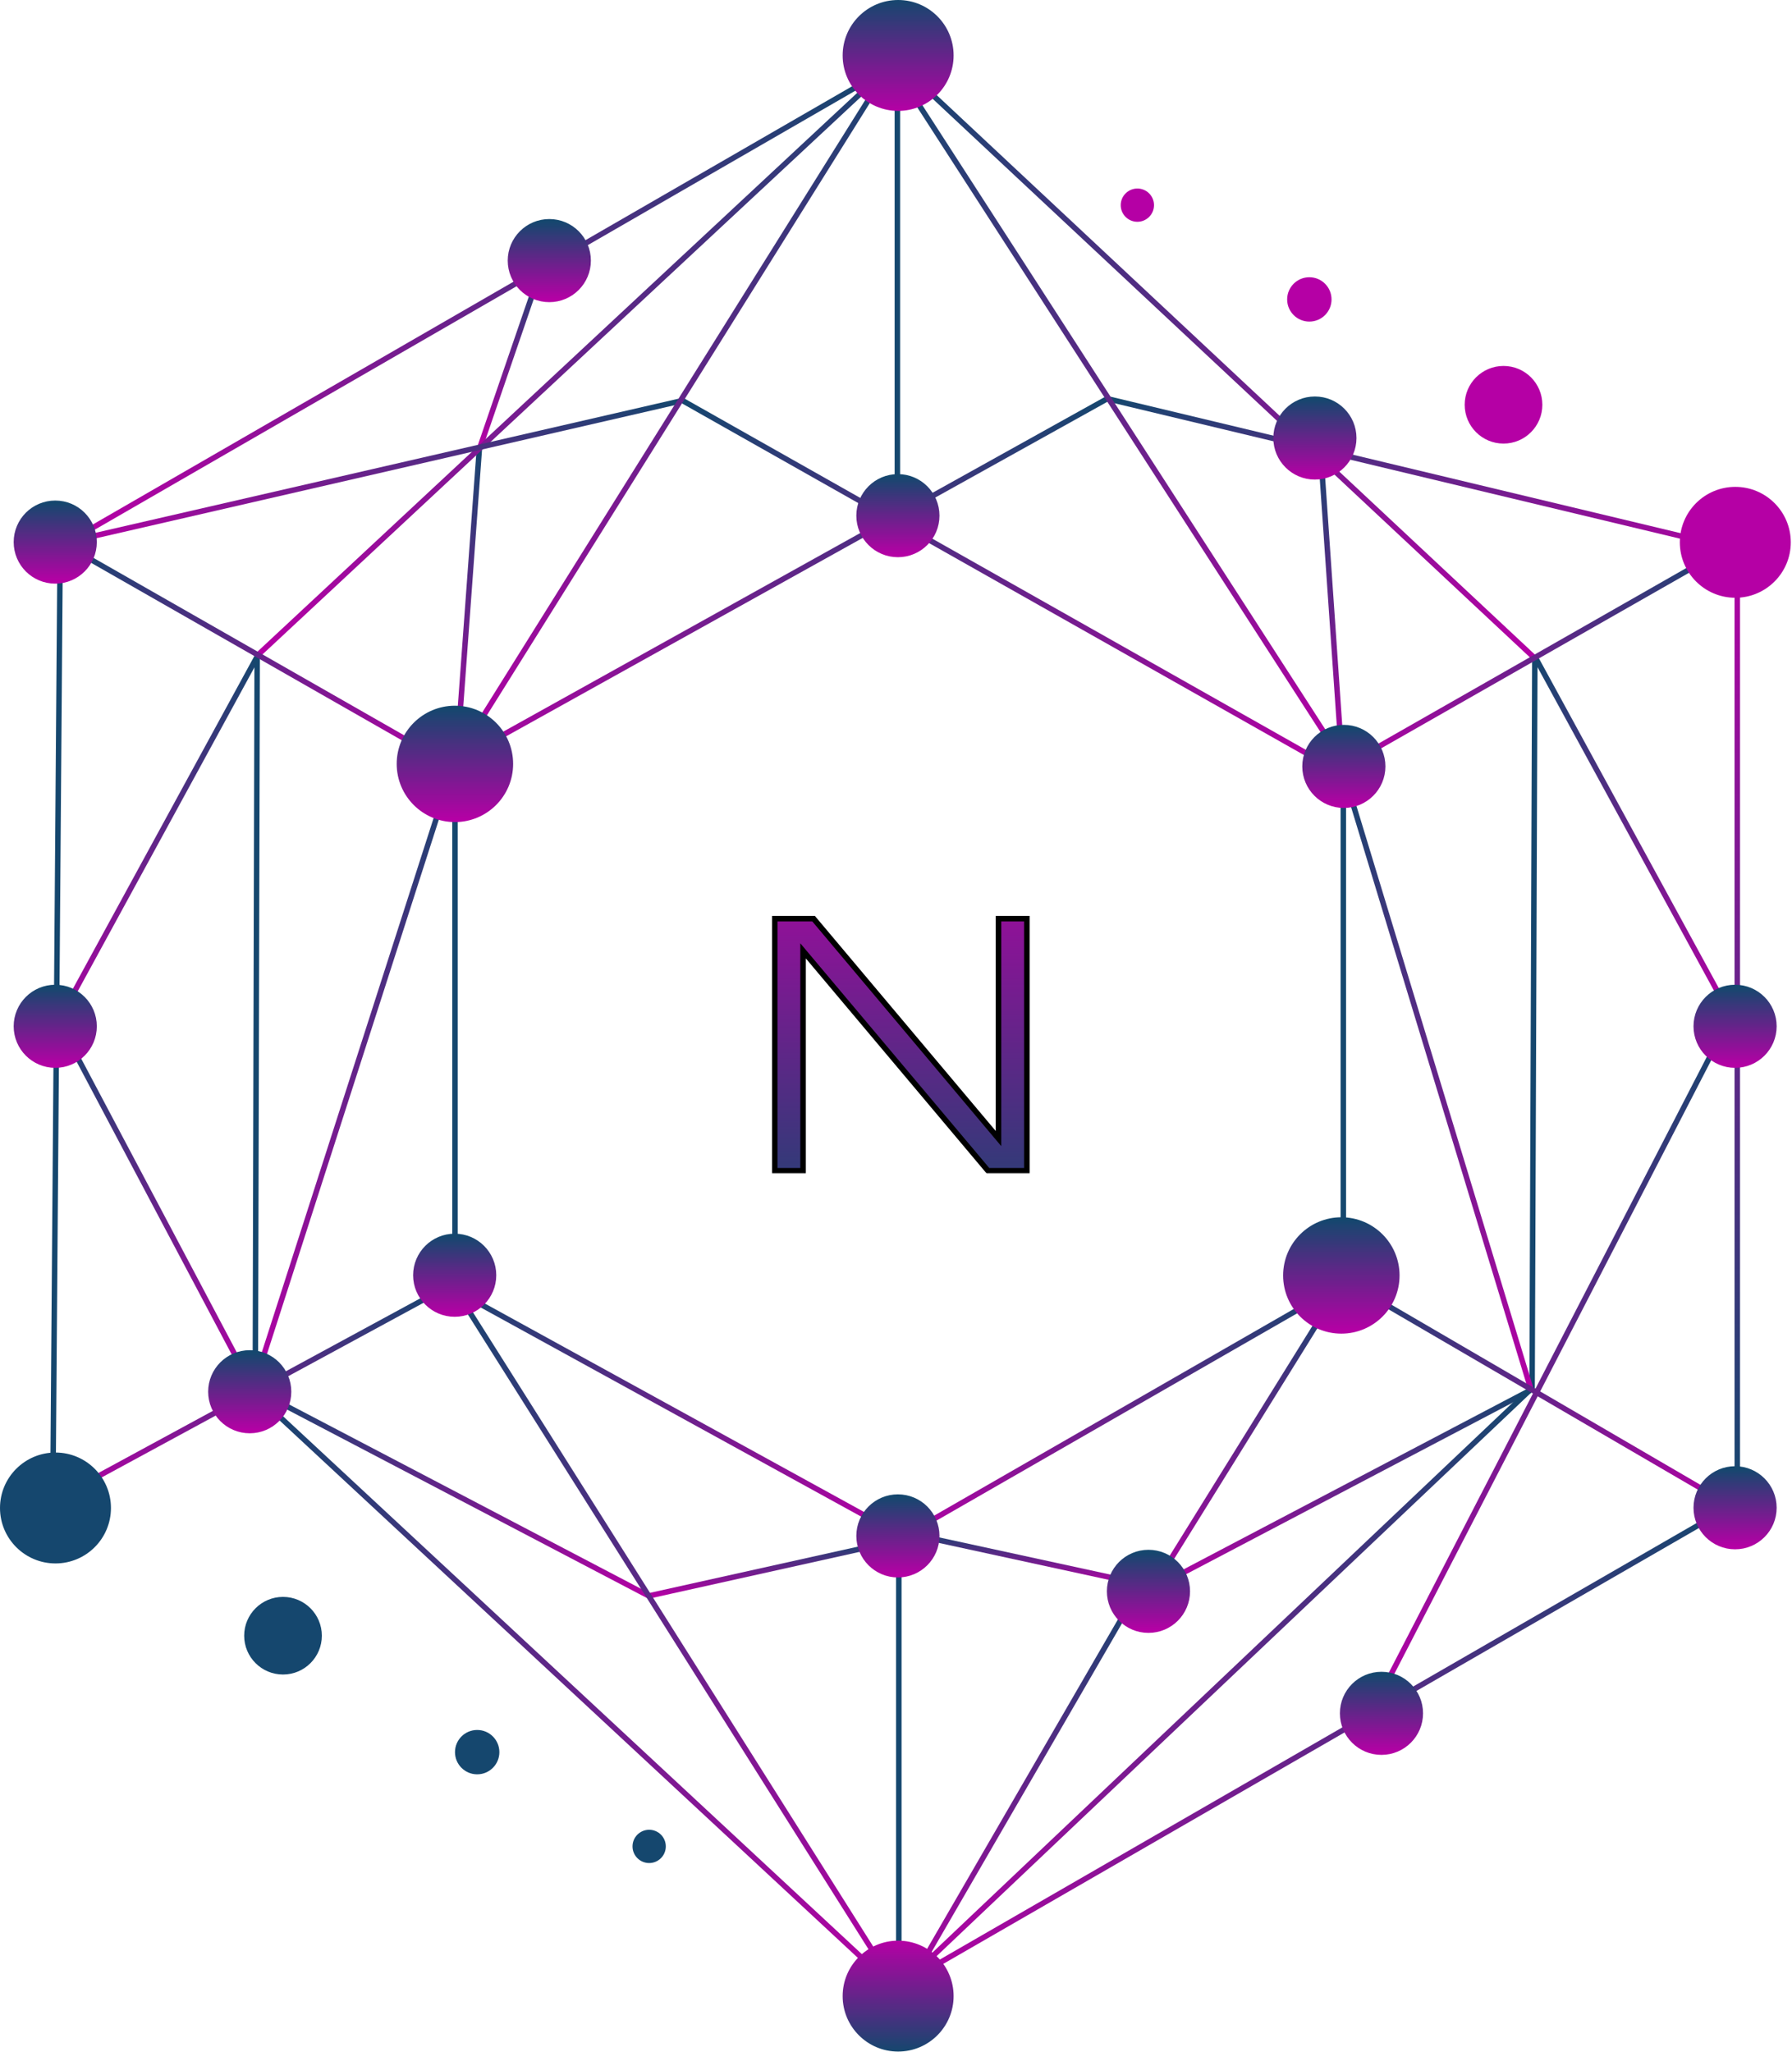 <svg width="655" height="750" viewBox="0 0 655 750" fill="none" xmlns="http://www.w3.org/2000/svg">
<path d="M405.154 145.507L157.154 283.507" stroke="url(#paint0_linear_1_111)" stroke-width="2"/>
<path d="M405.271 145.875L643.271 202.875" stroke="url(#paint1_linear_1_111)" stroke-width="2"/>
<path d="M198.612 95.998L175.612 162.998" stroke="url(#paint2_linear_1_111)" stroke-width="2"/>
<path d="M175.301 162.925L166.301 285.925" stroke="url(#paint3_linear_1_111)" stroke-width="2"/>
<path d="M16.495 382.114L94.496 239.114" stroke="url(#paint4_linear_1_111)" stroke-width="2"/>
<path d="M93.305 512.801L94 238.973" stroke="url(#paint5_linear_1_111)" stroke-width="2"/>
<path d="M326.949 563.424L236.949 583.424" stroke="url(#paint6_linear_1_111)" stroke-width="2"/>
<path d="M237.331 583.485L90.331 506.485" stroke="url(#paint7_linear_1_111)" stroke-width="2"/>
<path d="M561 239.973L560.001 507.973" stroke="url(#paint8_linear_1_111)" stroke-width="2"/>
<path d="M490.661 281.148L559.661 508.148" stroke="url(#paint9_linear_1_111)" stroke-width="2"/>
<path d="M319.403 28.105L31.458 194.309" stroke="url(#paint10_linear_1_111)" stroke-width="2"/>
<path d="M22 198.973L19.305 549.285" stroke="url(#paint11_linear_1_111)" stroke-width="2"/>
<path d="M325.487 727.869L631.08 551.583" stroke="url(#paint12_linear_1_111)" stroke-width="2"/>
<path d="M635 192.973L635 545.973" stroke="url(#paint13_linear_1_111)" stroke-width="2"/>
<path d="M632.942 371.89L560.942 239.89" stroke="url(#paint14_linear_1_111)" stroke-width="2"/>
<path d="M489.732 469.965L327.51 563.202" stroke="url(#paint15_linear_1_111)" stroke-width="2"/>
<path d="M490.446 469.28L417.446 586.839" stroke="url(#paint16_linear_1_111)" stroke-width="2"/>
<path d="M326.931 559.464L420.208 579.733" stroke="url(#paint17_linear_1_111)" stroke-width="2"/>
<path d="M422.884 579.923L559.884 507.923" stroke="url(#paint18_linear_1_111)" stroke-width="2"/>
<path d="M328.528 730.423V564.219" stroke="url(#paint19_linear_1_111)" stroke-width="2"/>
<path d="M328.841 728.733L162.563 465.238" stroke="url(#paint20_linear_1_111)" stroke-width="2"/>
<path d="M325.119 725.08L93.952 510.231" stroke="url(#paint21_linear_1_111)" stroke-width="2"/>
<path d="M325.523 559.168L163.3 469.985" stroke="url(#paint22_linear_1_111)" stroke-width="2"/>
<path d="M417.478 578.679L328.255 732.722" stroke="url(#paint23_linear_1_111)" stroke-width="2"/>
<path d="M561.175 240.78L329.175 23.78" stroke="url(#paint24_linear_1_111)" stroke-width="2"/>
<path d="M491.074 278.782L328.851 27.448" stroke="url(#paint25_linear_1_111)" stroke-width="2"/>
<path d="M328 189.231V18.973" stroke="url(#paint26_linear_1_111)" stroke-width="2"/>
<path d="M93.951 239.716L333.229 16.759" stroke="url(#paint27_linear_1_111)" stroke-width="2"/>
<path d="M248.668 145.975L485.668 279.975" stroke="url(#paint28_linear_1_111)" stroke-width="2"/>
<path d="M166.208 278.303L93.208 505.314" stroke="url(#paint29_linear_1_111)" stroke-width="2"/>
<path d="M248.792 146.582L22.792 198.582" stroke="url(#paint30_linear_1_111)" stroke-width="2"/>
<path d="M328.22 19.316L165.997 278.757" stroke="url(#paint31_linear_1_111)" stroke-width="2"/>
<path d="M23.339 198.902L165.284 279.977" stroke="url(#paint32_linear_1_111)" stroke-width="2"/>
<path d="M93.541 509.696L20.541 371.868" stroke="url(#paint33_linear_1_111)" stroke-width="2"/>
<path d="M21.366 547.505L163.311 470.484" stroke="url(#paint34_linear_1_111)" stroke-width="2"/>
<path d="M166.306 281.737V468.21" stroke="url(#paint35_linear_1_111)" stroke-width="2"/>
<path d="M491.772 279.852L633.716 198.901" stroke="url(#paint36_linear_1_111)" stroke-width="2"/>
<path d="M491 277.973V467.973" stroke="url(#paint37_linear_1_111)" stroke-width="2"/>
<path d="M482.635 164.038L490.746 281.597" stroke="url(#paint38_linear_1_111)" stroke-width="2"/>
<path d="M329.161 726.179L559.161 508.179" stroke="url(#paint39_linear_1_111)" stroke-width="2"/>
<path d="M633.7 551.036L487.7 465.907" stroke="url(#paint40_linear_1_111)" stroke-width="2"/>
<path d="M632.467 371.849L502.69 623.181" stroke="url(#paint41_linear_1_111)" stroke-width="2"/>
<path d="M328.278 749.946C339.477 749.946 348.556 740.87 348.556 729.677C348.556 718.485 339.477 709.409 328.278 709.409C317.079 709.409 308 718.485 308 729.677C308 740.87 317.079 749.946 328.278 749.946Z" fill="url(#paint42_linear_1_111)"/>
<path d="M490.278 486.511C501.475 486.511 510.556 477.434 510.556 466.242C510.556 455.049 501.475 445.973 490.278 445.973C479.08 445.973 470 455.049 470 466.242C470 477.434 479.08 486.511 490.278 486.511Z" fill="url(#paint43_linear_1_111)" stroke="url(#paint44_linear_1_111)" stroke-width="2"/>
<path d="M166.278 299.511C177.477 299.511 186.556 290.436 186.556 279.242C186.556 268.048 177.477 258.973 166.278 258.973C155.079 258.973 146 268.048 146 279.242C146 290.436 155.079 299.511 166.278 299.511Z" fill="url(#paint45_linear_1_111)" stroke="url(#paint46_linear_1_111)" stroke-width="2"/>
<path d="M328.278 40.538C339.477 40.538 348.556 31.463 348.556 20.269C348.556 9.075 339.477 0 328.278 0C317.079 0 308 9.075 308 20.269C308 31.463 317.079 40.538 328.278 40.538Z" fill="url(#paint47_linear_1_111)"/>
<path d="M634.278 218.511C645.475 218.511 654.556 209.436 654.556 198.242C654.556 187.048 645.475 177.973 634.278 177.973C623.08 177.973 614 187.048 614 198.242C614 209.436 623.08 218.511 634.278 218.511Z" fill="#B500A5"/>
<path d="M20.278 571.511C31.477 571.511 40.556 562.434 40.556 551.242C40.556 540.05 31.477 530.973 20.278 530.973C9.079 530.973 0 540.05 0 551.242C0 562.434 9.079 571.511 20.278 571.511Z" fill="#15476E"/>
<path d="M103.444 612.118C111.284 612.118 117.639 605.766 117.639 597.93C117.639 590.094 111.284 583.742 103.444 583.742C95.605 583.742 89.25 590.094 89.25 597.93C89.25 605.766 95.605 612.118 103.444 612.118Z" fill="#15476E"/>
<path d="M549.556 162.151C557.395 162.151 563.75 155.798 563.75 147.962C563.75 140.126 557.395 133.774 549.556 133.774C541.716 133.774 535.361 140.126 535.361 147.962C535.361 155.798 541.716 162.151 549.556 162.151Z" fill="#B500A5"/>
<path d="M166.194 480.349C174.034 480.349 180.389 473.997 180.389 466.161C180.389 458.325 174.034 451.973 166.194 451.973C158.355 451.973 152 458.325 152 466.161C152 473.997 158.355 480.349 166.194 480.349Z" fill="url(#paint48_linear_1_111)" stroke="url(#paint49_linear_1_111)" stroke-width="2"/>
<path d="M91.278 522.935C99.117 522.935 105.472 516.583 105.472 508.747C105.472 500.911 99.117 494.559 91.278 494.559C83.438 494.559 77.083 500.911 77.083 508.747C77.083 516.583 83.438 522.935 91.278 522.935Z" fill="url(#paint50_linear_1_111)" stroke="url(#paint51_linear_1_111)" stroke-width="2"/>
<path d="M20.194 389.349C28.034 389.349 34.389 382.997 34.389 375.161C34.389 367.325 28.034 360.973 20.194 360.973C12.355 360.973 6 367.325 6 375.161C6 382.997 12.355 389.349 20.194 389.349Z" fill="url(#paint52_linear_1_111)" stroke="url(#paint53_linear_1_111)" stroke-width="2"/>
<path d="M328.194 575.634C336.034 575.634 342.389 569.282 342.389 561.446C342.389 553.61 336.034 547.258 328.194 547.258C320.355 547.258 314 553.61 314 561.446C314 569.282 320.355 575.634 328.194 575.634Z" fill="url(#paint54_linear_1_111)" stroke="url(#paint55_linear_1_111)" stroke-width="2"/>
<path d="M504.944 640.495C512.784 640.495 519.139 634.142 519.139 626.306C519.139 618.471 512.784 612.118 504.944 612.118C497.105 612.118 490.75 618.471 490.75 626.306C490.75 634.142 497.105 640.495 504.944 640.495Z" fill="url(#paint56_linear_1_111)" stroke="url(#paint57_linear_1_111)" stroke-width="2"/>
<path d="M419.778 595.903C427.617 595.903 433.972 589.551 433.972 581.715C433.972 573.879 427.617 567.527 419.778 567.527C411.938 567.527 405.583 573.879 405.583 581.715C405.583 589.551 411.938 595.903 419.778 595.903Z" fill="url(#paint58_linear_1_111)" stroke="url(#paint59_linear_1_111)" stroke-width="2"/>
<path d="M634.194 565.349C642.034 565.349 648.389 558.997 648.389 551.161C648.389 543.325 642.034 536.973 634.194 536.973C626.355 536.973 620 543.325 620 551.161C620 558.997 626.355 565.349 634.194 565.349Z" fill="url(#paint60_linear_1_111)" stroke="url(#paint61_linear_1_111)" stroke-width="2"/>
<path d="M634.194 389.349C642.034 389.349 648.389 382.997 648.389 375.161C648.389 367.325 642.034 360.973 634.194 360.973C626.355 360.973 620 367.325 620 375.161C620 382.997 626.355 389.349 634.194 389.349Z" fill="url(#paint62_linear_1_111)" stroke="url(#paint63_linear_1_111)" stroke-width="2"/>
<path d="M491.194 294.349C499.034 294.349 505.389 287.997 505.389 280.161C505.389 272.325 499.034 265.973 491.194 265.973C483.355 265.973 477 272.325 477 280.161C477 287.997 483.355 294.349 491.194 294.349Z" fill="url(#paint64_linear_1_111)" stroke="url(#paint65_linear_1_111)" stroke-width="2"/>
<path d="M480.611 174.312C488.45 174.312 494.806 167.96 494.806 160.124C494.806 152.288 488.45 145.935 480.611 145.935C472.772 145.935 466.417 152.288 466.417 160.124C466.417 167.96 472.772 174.312 480.611 174.312Z" fill="url(#paint66_linear_1_111)" stroke="url(#paint67_linear_1_111)" stroke-width="2"/>
<path d="M328.194 202.688C336.034 202.688 342.389 196.336 342.389 188.5C342.389 180.664 336.034 174.312 328.194 174.312C320.355 174.312 314 180.664 314 188.5C314 196.336 320.355 202.688 328.194 202.688Z" fill="url(#paint68_linear_1_111)" stroke="url(#paint69_linear_1_111)" stroke-width="2"/>
<path d="M200.778 109.452C208.617 109.452 214.972 103.099 214.972 95.263C214.972 87.427 208.617 81.075 200.778 81.075C192.938 81.075 186.583 87.427 186.583 95.263C186.583 103.099 192.938 109.452 200.778 109.452Z" fill="url(#paint70_linear_1_111)" stroke="url(#paint71_linear_1_111)" stroke-width="2"/>
<path d="M20.194 212.349C28.034 212.349 34.389 205.997 34.389 198.161C34.389 190.325 28.034 183.973 20.194 183.973C12.355 183.973 6 190.325 6 198.161C6 205.997 12.355 212.349 20.194 212.349Z" fill="url(#paint72_linear_1_111)" stroke="url(#paint73_linear_1_111)" stroke-width="2"/>
<path d="M174.417 648.602C178.896 648.602 182.528 644.974 182.528 640.495C182.528 636.015 178.896 632.387 174.417 632.387C169.937 632.387 166.306 636.015 166.306 640.495C166.306 644.974 169.937 648.602 174.417 648.602Z" fill="#15476E"/>
<path d="M478.583 117.559C483.065 117.559 486.694 113.929 486.694 109.452C486.694 104.974 483.065 101.344 478.583 101.344C474.102 101.344 470.472 104.974 470.472 109.452C470.472 113.929 474.102 117.559 478.583 117.559Z" fill="#B500A5"/>
<path d="M415.722 81.075C419.08 81.075 421.806 78.353 421.806 74.995C421.806 71.636 419.08 68.914 415.722 68.914C412.364 68.914 409.639 71.636 409.639 74.995C409.639 78.353 412.364 81.075 415.722 81.075Z" fill="#B500A5"/>
<path d="M237.278 681.032C240.637 681.032 243.361 678.308 243.361 674.952C243.361 671.595 240.637 668.871 237.278 668.871C233.918 668.871 231.194 671.595 231.194 674.952C231.194 678.308 233.918 681.032 237.278 681.032Z" fill="#15476E"/>
<g filter="url(#filter0_d_1_111)">
<mask id="path-68-outside-1_1_111" maskUnits="userSpaceOnUse" x="282" y="329.973" width="95" height="95" fill="black">
<rect fill="white" x="282" y="329.973" width="95" height="95"/>
<path d="M283.168 423.973V331.813H297.376L364.96 412.197V331.813H375.328V423.973H361.12L293.536 343.589V423.973H283.168Z"/>
</mask>
<path d="M283.168 423.973V331.813H297.376L364.96 412.197V331.813H375.328V423.973H361.12L293.536 343.589V423.973H283.168Z" fill="url(#paint74_linear_1_111)"/>
<path d="M283.168 423.973H282.168V424.973H283.168V423.973ZM283.168 331.813V330.813H282.168V331.813H283.168ZM297.376 331.813L298.141 331.17L297.842 330.813H297.376V331.813ZM364.96 412.197L364.195 412.841L365.96 414.94V412.197H364.96ZM364.96 331.813V330.813H363.96V331.813H364.96ZM375.328 331.813H376.328V330.813H375.328V331.813ZM375.328 423.973V424.973H376.328V423.973H375.328ZM361.12 423.973L360.355 424.617L360.654 424.973H361.12V423.973ZM293.536 343.589L294.301 342.946L292.536 340.846V343.589H293.536ZM293.536 423.973V424.973H294.536V423.973H293.536ZM283.168 423.973H284.168V331.813H283.168H282.168V423.973H283.168ZM283.168 331.813V332.813H297.376V331.813V330.813H283.168V331.813ZM297.376 331.813L296.611 332.457L364.195 412.841L364.96 412.197L365.725 411.554L298.141 331.17L297.376 331.813ZM364.96 412.197H365.96V331.813H364.96H363.96V412.197H364.96ZM364.96 331.813V332.813H375.328V331.813V330.813H364.96V331.813ZM375.328 331.813H374.328V423.973H375.328H376.328V331.813H375.328ZM375.328 423.973V422.973H361.12V423.973V424.973H375.328V423.973ZM361.12 423.973L361.885 423.33L294.301 342.946L293.536 343.589L292.771 344.233L360.355 424.617L361.12 423.973ZM293.536 343.589H292.536V423.973H293.536H294.536V343.589H293.536ZM293.536 423.973V422.973H283.168V423.973V424.973H293.536V423.973Z" fill="black" mask="url(#path-68-outside-1_1_111)"/>
<path d="M283.168 423.973H282.168V424.973H283.168V423.973ZM283.168 331.813V330.813H282.168V331.813H283.168ZM297.376 331.813L298.141 331.17L297.842 330.813H297.376V331.813ZM364.96 412.197L364.195 412.841L365.96 414.94V412.197H364.96ZM364.96 331.813V330.813H363.96V331.813H364.96ZM375.328 331.813H376.328V330.813H375.328V331.813ZM375.328 423.973V424.973H376.328V423.973H375.328ZM361.12 423.973L360.355 424.617L360.654 424.973H361.12V423.973ZM293.536 343.589L294.301 342.946L292.536 340.846V343.589H293.536ZM293.536 423.973V424.973H294.536V423.973H293.536ZM283.168 423.973H284.168V331.813H283.168H282.168V423.973H283.168ZM283.168 331.813V332.813H297.376V331.813V330.813H283.168V331.813ZM297.376 331.813L296.611 332.457L364.195 412.841L364.96 412.197L365.725 411.554L298.141 331.17L297.376 331.813ZM364.96 412.197H365.96V331.813H364.96H363.96V412.197H364.96ZM364.96 331.813V332.813H375.328V331.813V330.813H364.96V331.813ZM375.328 331.813H374.328V423.973H375.328H376.328V331.813H375.328ZM375.328 423.973V422.973H361.12V423.973V424.973H375.328V423.973ZM361.12 423.973L361.885 423.33L294.301 342.946L293.536 343.589L292.771 344.233L360.355 424.617L361.12 423.973ZM293.536 343.589H292.536V423.973H293.536H294.536V343.589H293.536ZM293.536 423.973V422.973H283.168V423.973V424.973H293.536V423.973Z" fill="black" fill-opacity="0.2" mask="url(#path-68-outside-1_1_111)"/>
</g>
<defs>
<filter id="filter0_d_1_111" x="278.168" y="330.813" width="102.16" height="102.16" filterUnits="userSpaceOnUse" color-interpolation-filters="sRGB">
<feFlood flood-opacity="0" result="BackgroundImageFix"/>
<feColorMatrix in="SourceAlpha" type="matrix" values="0 0 0 0 0 0 0 0 0 0 0 0 0 0 0 0 0 0 127 0" result="hardAlpha"/>
<feOffset dy="4"/>
<feGaussianBlur stdDeviation="2"/>
<feComposite in2="hardAlpha" operator="out"/>
<feColorMatrix type="matrix" values="0 0 0 0 0 0 0 0 0 0 0 0 0 0 0 0 0 0 0.25 0"/>
<feBlend mode="normal" in2="BackgroundImageFix" result="effect1_dropShadow_1_111"/>
<feBlend mode="normal" in="SourceGraphic" in2="effect1_dropShadow_1_111" result="shape"/>
</filter>
<linearGradient id="paint0_linear_1_111" x1="281.154" y1="145.507" x2="281.154" y2="283.507" gradientUnits="userSpaceOnUse">
<stop stop-color="#15476E"/>
<stop offset="1" stop-color="#B500A5"/>
</linearGradient>
<linearGradient id="paint1_linear_1_111" x1="524.271" y1="145.875" x2="524.271" y2="202.875" gradientUnits="userSpaceOnUse">
<stop stop-color="#15476E"/>
<stop offset="1" stop-color="#B500A5"/>
</linearGradient>
<linearGradient id="paint2_linear_1_111" x1="187.112" y1="95.998" x2="187.112" y2="162.998" gradientUnits="userSpaceOnUse">
<stop stop-color="#15476E"/>
<stop offset="1" stop-color="#B500A5"/>
</linearGradient>
<linearGradient id="paint3_linear_1_111" x1="170.801" y1="162.925" x2="170.801" y2="285.925" gradientUnits="userSpaceOnUse">
<stop stop-color="#15476E"/>
<stop offset="1" stop-color="#B500A5"/>
</linearGradient>
<linearGradient id="paint4_linear_1_111" x1="55.496" y1="239.114" x2="55.496" y2="382.114" gradientUnits="userSpaceOnUse">
<stop stop-color="#15476E"/>
<stop offset="1" stop-color="#B500A5"/>
</linearGradient>
<linearGradient id="paint5_linear_1_111" x1="nan" y1="nan" x2="nan" y2="nan" gradientUnits="userSpaceOnUse">
<stop stop-color="#15476E"/>
<stop offset="1" stop-color="#B500A5"/>
</linearGradient>
<linearGradient id="paint6_linear_1_111" x1="281.949" y1="563.424" x2="281.949" y2="583.424" gradientUnits="userSpaceOnUse">
<stop stop-color="#15476E"/>
<stop offset="1" stop-color="#B500A5"/>
</linearGradient>
<linearGradient id="paint7_linear_1_111" x1="163.831" y1="506.485" x2="163.831" y2="583.485" gradientUnits="userSpaceOnUse">
<stop stop-color="#15476E"/>
<stop offset="1" stop-color="#B500A5"/>
</linearGradient>
<linearGradient id="paint8_linear_1_111" x1="nan" y1="nan" x2="nan" y2="nan" gradientUnits="userSpaceOnUse">
<stop stop-color="#15476E"/>
<stop offset="1" stop-color="#B500A5"/>
</linearGradient>
<linearGradient id="paint9_linear_1_111" x1="525.161" y1="281.148" x2="525.161" y2="508.148" gradientUnits="userSpaceOnUse">
<stop stop-color="#15476E"/>
<stop offset="1" stop-color="#B500A5"/>
</linearGradient>
<linearGradient id="paint10_linear_1_111" x1="175.431" y1="28.105" x2="175.431" y2="194.309" gradientUnits="userSpaceOnUse">
<stop stop-color="#15476E"/>
<stop offset="1" stop-color="#B500A5"/>
</linearGradient>
<linearGradient id="paint11_linear_1_111" x1="nan" y1="nan" x2="nan" y2="nan" gradientUnits="userSpaceOnUse">
<stop stop-color="#15476E"/>
<stop offset="1" stop-color="#B500A5"/>
</linearGradient>
<linearGradient id="paint12_linear_1_111" x1="478.283" y1="551.583" x2="478.283" y2="727.869" gradientUnits="userSpaceOnUse">
<stop stop-color="#15476E"/>
<stop offset="1" stop-color="#B500A5"/>
</linearGradient>
<linearGradient id="paint13_linear_1_111" x1="635" y1="545.973" x2="635" y2="192.973" gradientUnits="userSpaceOnUse">
<stop stop-color="#15476E"/>
<stop offset="1" stop-color="#B500A5"/>
</linearGradient>
<linearGradient id="paint14_linear_1_111" x1="596.942" y1="239.89" x2="596.942" y2="371.89" gradientUnits="userSpaceOnUse">
<stop stop-color="#15476E"/>
<stop offset="1" stop-color="#B500A5"/>
</linearGradient>
<linearGradient id="paint15_linear_1_111" x1="408.621" y1="469.965" x2="408.621" y2="563.202" gradientUnits="userSpaceOnUse">
<stop stop-color="#15476E"/>
<stop offset="1" stop-color="#B500A5"/>
</linearGradient>
<linearGradient id="paint16_linear_1_111" x1="453.946" y1="469.28" x2="453.946" y2="586.839" gradientUnits="userSpaceOnUse">
<stop stop-color="#15476E"/>
<stop offset="1" stop-color="#B500A5"/>
</linearGradient>
<linearGradient id="paint17_linear_1_111" x1="373.569" y1="559.464" x2="373.569" y2="579.733" gradientUnits="userSpaceOnUse">
<stop stop-color="#15476E"/>
<stop offset="1" stop-color="#B500A5"/>
</linearGradient>
<linearGradient id="paint18_linear_1_111" x1="491.384" y1="507.923" x2="491.384" y2="579.923" gradientUnits="userSpaceOnUse">
<stop stop-color="#15476E"/>
<stop offset="1" stop-color="#B500A5"/>
</linearGradient>
<linearGradient id="paint19_linear_1_111" x1="nan" y1="nan" x2="nan" y2="nan" gradientUnits="userSpaceOnUse">
<stop stop-color="#15476E"/>
<stop offset="1" stop-color="#B500A5"/>
</linearGradient>
<linearGradient id="paint20_linear_1_111" x1="245.702" y1="465.238" x2="245.702" y2="728.733" gradientUnits="userSpaceOnUse">
<stop stop-color="#15476E"/>
<stop offset="1" stop-color="#B500A5"/>
</linearGradient>
<linearGradient id="paint21_linear_1_111" x1="209.536" y1="510.231" x2="209.536" y2="725.08" gradientUnits="userSpaceOnUse">
<stop stop-color="#15476E"/>
<stop offset="1" stop-color="#B500A5"/>
</linearGradient>
<linearGradient id="paint22_linear_1_111" x1="244.412" y1="469.985" x2="244.412" y2="559.168" gradientUnits="userSpaceOnUse">
<stop stop-color="#15476E"/>
<stop offset="1" stop-color="#B500A5"/>
</linearGradient>
<linearGradient id="paint23_linear_1_111" x1="372.867" y1="578.679" x2="372.867" y2="732.722" gradientUnits="userSpaceOnUse">
<stop stop-color="#15476E"/>
<stop offset="1" stop-color="#B500A5"/>
</linearGradient>
<linearGradient id="paint24_linear_1_111" x1="445.176" y1="23.78" x2="445.176" y2="240.78" gradientUnits="userSpaceOnUse">
<stop stop-color="#15476E"/>
<stop offset="1" stop-color="#B500A5"/>
</linearGradient>
<linearGradient id="paint25_linear_1_111" x1="409.963" y1="27.448" x2="409.963" y2="278.782" gradientUnits="userSpaceOnUse">
<stop stop-color="#15476E"/>
<stop offset="1" stop-color="#B500A5"/>
</linearGradient>
<linearGradient id="paint26_linear_1_111" x1="nan" y1="nan" x2="nan" y2="nan" gradientUnits="userSpaceOnUse">
<stop stop-color="#15476E"/>
<stop offset="1" stop-color="#B500A5"/>
</linearGradient>
<linearGradient id="paint27_linear_1_111" x1="213.59" y1="16.759" x2="213.59" y2="239.716" gradientUnits="userSpaceOnUse">
<stop stop-color="#15476E"/>
<stop offset="1" stop-color="#B500A5"/>
</linearGradient>
<linearGradient id="paint28_linear_1_111" x1="367.169" y1="145.975" x2="367.169" y2="279.975" gradientUnits="userSpaceOnUse">
<stop stop-color="#15476E"/>
<stop offset="1" stop-color="#B500A5"/>
</linearGradient>
<linearGradient id="paint29_linear_1_111" x1="129.708" y1="278.303" x2="129.708" y2="505.314" gradientUnits="userSpaceOnUse">
<stop stop-color="#15476E"/>
<stop offset="1" stop-color="#B500A5"/>
</linearGradient>
<linearGradient id="paint30_linear_1_111" x1="135.792" y1="146.582" x2="135.792" y2="198.582" gradientUnits="userSpaceOnUse">
<stop stop-color="#15476E"/>
<stop offset="1" stop-color="#B500A5"/>
</linearGradient>
<linearGradient id="paint31_linear_1_111" x1="247.108" y1="19.316" x2="247.108" y2="278.757" gradientUnits="userSpaceOnUse">
<stop stop-color="#15476E"/>
<stop offset="1" stop-color="#B500A5"/>
</linearGradient>
<linearGradient id="paint32_linear_1_111" x1="94.312" y1="198.902" x2="94.312" y2="279.977" gradientUnits="userSpaceOnUse">
<stop stop-color="#15476E"/>
<stop offset="1" stop-color="#B500A5"/>
</linearGradient>
<linearGradient id="paint33_linear_1_111" x1="57.041" y1="371.868" x2="57.041" y2="509.696" gradientUnits="userSpaceOnUse">
<stop stop-color="#15476E"/>
<stop offset="1" stop-color="#B500A5"/>
</linearGradient>
<linearGradient id="paint34_linear_1_111" x1="92.338" y1="470.484" x2="92.338" y2="547.505" gradientUnits="userSpaceOnUse">
<stop stop-color="#15476E"/>
<stop offset="1" stop-color="#B500A5"/>
</linearGradient>
<linearGradient id="paint35_linear_1_111" x1="nan" y1="nan" x2="nan" y2="nan" gradientUnits="userSpaceOnUse">
<stop stop-color="#15476E"/>
<stop offset="1" stop-color="#B500A5"/>
</linearGradient>
<linearGradient id="paint36_linear_1_111" x1="562.744" y1="198.901" x2="562.744" y2="279.852" gradientUnits="userSpaceOnUse">
<stop stop-color="#15476E"/>
<stop offset="1" stop-color="#B500A5"/>
</linearGradient>
<linearGradient id="paint37_linear_1_111" x1="nan" y1="nan" x2="nan" y2="nan" gradientUnits="userSpaceOnUse">
<stop stop-color="#15476E"/>
<stop offset="1" stop-color="#B500A5"/>
</linearGradient>
<linearGradient id="paint38_linear_1_111" x1="486.69" y1="164.038" x2="486.69" y2="281.597" gradientUnits="userSpaceOnUse">
<stop stop-color="#15476E"/>
<stop offset="1" stop-color="#B500A5"/>
</linearGradient>
<linearGradient id="paint39_linear_1_111" x1="444.161" y1="508.179" x2="444.161" y2="726.179" gradientUnits="userSpaceOnUse">
<stop stop-color="#15476E"/>
<stop offset="1" stop-color="#B500A5"/>
</linearGradient>
<linearGradient id="paint40_linear_1_111" x1="560.7" y1="465.907" x2="560.7" y2="551.036" gradientUnits="userSpaceOnUse">
<stop stop-color="#15476E"/>
<stop offset="1" stop-color="#B500A5"/>
</linearGradient>
<linearGradient id="paint41_linear_1_111" x1="567.578" y1="371.849" x2="567.578" y2="623.181" gradientUnits="userSpaceOnUse">
<stop stop-color="#15476E"/>
<stop offset="1" stop-color="#B500A5"/>
</linearGradient>
<linearGradient id="paint42_linear_1_111" x1="328.278" y1="709.409" x2="328.278" y2="749.946" gradientUnits="userSpaceOnUse">
<stop stop-color="#B500A5"/>
<stop offset="1" stop-color="#15476E"/>
</linearGradient>
<linearGradient id="paint43_linear_1_111" x1="490.278" y1="445.973" x2="490.278" y2="486.511" gradientUnits="userSpaceOnUse">
<stop stop-color="#15476E"/>
<stop offset="1" stop-color="#B500A5"/>
</linearGradient>
<linearGradient id="paint44_linear_1_111" x1="490.278" y1="445.973" x2="490.278" y2="486.511" gradientUnits="userSpaceOnUse">
<stop stop-color="#15476E"/>
<stop offset="1" stop-color="#B500A5"/>
</linearGradient>
<linearGradient id="paint45_linear_1_111" x1="166.278" y1="258.973" x2="166.278" y2="299.511" gradientUnits="userSpaceOnUse">
<stop stop-color="#15476E"/>
<stop offset="1" stop-color="#B500A5"/>
</linearGradient>
<linearGradient id="paint46_linear_1_111" x1="166.278" y1="258.973" x2="166.278" y2="299.511" gradientUnits="userSpaceOnUse">
<stop stop-color="#15476E"/>
<stop offset="1" stop-color="#B500A5"/>
</linearGradient>
<linearGradient id="paint47_linear_1_111" x1="328.278" y1="0" x2="328.278" y2="40.538" gradientUnits="userSpaceOnUse">
<stop stop-color="#15476E"/>
<stop offset="1" stop-color="#B500A5"/>
</linearGradient>
<linearGradient id="paint48_linear_1_111" x1="166.194" y1="451.973" x2="166.194" y2="480.349" gradientUnits="userSpaceOnUse">
<stop stop-color="#15476E"/>
<stop offset="1" stop-color="#B500A5"/>
</linearGradient>
<linearGradient id="paint49_linear_1_111" x1="166.194" y1="451.973" x2="166.194" y2="480.349" gradientUnits="userSpaceOnUse">
<stop stop-color="#15476E"/>
<stop offset="1" stop-color="#B500A5"/>
</linearGradient>
<linearGradient id="paint50_linear_1_111" x1="91.278" y1="494.559" x2="91.278" y2="522.935" gradientUnits="userSpaceOnUse">
<stop stop-color="#15476E"/>
<stop offset="1" stop-color="#B500A5"/>
</linearGradient>
<linearGradient id="paint51_linear_1_111" x1="91.278" y1="494.559" x2="91.278" y2="522.935" gradientUnits="userSpaceOnUse">
<stop stop-color="#15476E"/>
<stop offset="1" stop-color="#B500A5"/>
</linearGradient>
<linearGradient id="paint52_linear_1_111" x1="20.194" y1="360.973" x2="20.194" y2="389.349" gradientUnits="userSpaceOnUse">
<stop stop-color="#15476E"/>
<stop offset="1" stop-color="#B500A5"/>
</linearGradient>
<linearGradient id="paint53_linear_1_111" x1="20.194" y1="360.973" x2="20.194" y2="389.349" gradientUnits="userSpaceOnUse">
<stop stop-color="#15476E"/>
<stop offset="1" stop-color="#B500A5"/>
</linearGradient>
<linearGradient id="paint54_linear_1_111" x1="328.194" y1="547.258" x2="328.194" y2="575.634" gradientUnits="userSpaceOnUse">
<stop stop-color="#15476E"/>
<stop offset="1" stop-color="#B500A5"/>
</linearGradient>
<linearGradient id="paint55_linear_1_111" x1="328.194" y1="547.258" x2="328.194" y2="575.634" gradientUnits="userSpaceOnUse">
<stop stop-color="#15476E"/>
<stop offset="1" stop-color="#B500A5"/>
</linearGradient>
<linearGradient id="paint56_linear_1_111" x1="504.944" y1="612.118" x2="504.944" y2="640.495" gradientUnits="userSpaceOnUse">
<stop stop-color="#15476E"/>
<stop offset="1" stop-color="#B500A5"/>
</linearGradient>
<linearGradient id="paint57_linear_1_111" x1="504.944" y1="612.118" x2="504.944" y2="640.495" gradientUnits="userSpaceOnUse">
<stop stop-color="#15476E"/>
<stop offset="1" stop-color="#B500A5"/>
</linearGradient>
<linearGradient id="paint58_linear_1_111" x1="419.778" y1="567.527" x2="419.778" y2="595.903" gradientUnits="userSpaceOnUse">
<stop stop-color="#15476E"/>
<stop offset="1" stop-color="#B500A5"/>
</linearGradient>
<linearGradient id="paint59_linear_1_111" x1="419.778" y1="567.527" x2="419.778" y2="595.903" gradientUnits="userSpaceOnUse">
<stop stop-color="#15476E"/>
<stop offset="1" stop-color="#B500A5"/>
</linearGradient>
<linearGradient id="paint60_linear_1_111" x1="634.194" y1="536.973" x2="634.194" y2="565.349" gradientUnits="userSpaceOnUse">
<stop stop-color="#15476E"/>
<stop offset="1" stop-color="#B500A5"/>
</linearGradient>
<linearGradient id="paint61_linear_1_111" x1="634.194" y1="536.973" x2="634.194" y2="565.349" gradientUnits="userSpaceOnUse">
<stop stop-color="#15476E"/>
<stop offset="1" stop-color="#B500A5"/>
</linearGradient>
<linearGradient id="paint62_linear_1_111" x1="634.194" y1="360.973" x2="634.194" y2="389.349" gradientUnits="userSpaceOnUse">
<stop stop-color="#15476E"/>
<stop offset="1" stop-color="#B500A5"/>
</linearGradient>
<linearGradient id="paint63_linear_1_111" x1="634.194" y1="360.973" x2="634.194" y2="389.349" gradientUnits="userSpaceOnUse">
<stop stop-color="#15476E"/>
<stop offset="1" stop-color="#B500A5"/>
</linearGradient>
<linearGradient id="paint64_linear_1_111" x1="491.194" y1="265.973" x2="491.194" y2="294.349" gradientUnits="userSpaceOnUse">
<stop stop-color="#15476E"/>
<stop offset="1" stop-color="#B500A5"/>
</linearGradient>
<linearGradient id="paint65_linear_1_111" x1="491.194" y1="265.973" x2="491.194" y2="294.349" gradientUnits="userSpaceOnUse">
<stop stop-color="#15476E"/>
<stop offset="1" stop-color="#B500A5"/>
</linearGradient>
<linearGradient id="paint66_linear_1_111" x1="480.611" y1="145.935" x2="480.611" y2="174.312" gradientUnits="userSpaceOnUse">
<stop stop-color="#15476E"/>
<stop offset="1" stop-color="#B500A5"/>
</linearGradient>
<linearGradient id="paint67_linear_1_111" x1="480.611" y1="145.935" x2="480.611" y2="174.312" gradientUnits="userSpaceOnUse">
<stop stop-color="#15476E"/>
<stop offset="1" stop-color="#B500A5"/>
</linearGradient>
<linearGradient id="paint68_linear_1_111" x1="328.194" y1="174.312" x2="328.194" y2="202.688" gradientUnits="userSpaceOnUse">
<stop stop-color="#15476E"/>
<stop offset="1" stop-color="#B500A5"/>
</linearGradient>
<linearGradient id="paint69_linear_1_111" x1="328.194" y1="174.312" x2="328.194" y2="202.688" gradientUnits="userSpaceOnUse">
<stop stop-color="#15476E"/>
<stop offset="1" stop-color="#B500A5"/>
</linearGradient>
<linearGradient id="paint70_linear_1_111" x1="200.778" y1="81.075" x2="200.778" y2="109.452" gradientUnits="userSpaceOnUse">
<stop stop-color="#15476E"/>
<stop offset="1" stop-color="#B500A5"/>
</linearGradient>
<linearGradient id="paint71_linear_1_111" x1="200.778" y1="81.075" x2="200.778" y2="109.452" gradientUnits="userSpaceOnUse">
<stop stop-color="#15476E"/>
<stop offset="1" stop-color="#B500A5"/>
</linearGradient>
<linearGradient id="paint72_linear_1_111" x1="20.194" y1="183.973" x2="20.194" y2="212.349" gradientUnits="userSpaceOnUse">
<stop stop-color="#15476E"/>
<stop offset="1" stop-color="#B500A5"/>
</linearGradient>
<linearGradient id="paint73_linear_1_111" x1="20.194" y1="183.973" x2="20.194" y2="212.349" gradientUnits="userSpaceOnUse">
<stop stop-color="#15476E"/>
<stop offset="1" stop-color="#B500A5"/>
</linearGradient>
<linearGradient id="paint74_linear_1_111" x1="329.5" y1="293.973" x2="329.5" y2="454.973" gradientUnits="userSpaceOnUse">
<stop stop-color="#B500A5"/>
<stop offset="0.995" stop-color="#15476E"/>
</linearGradient>
</defs>
</svg>
